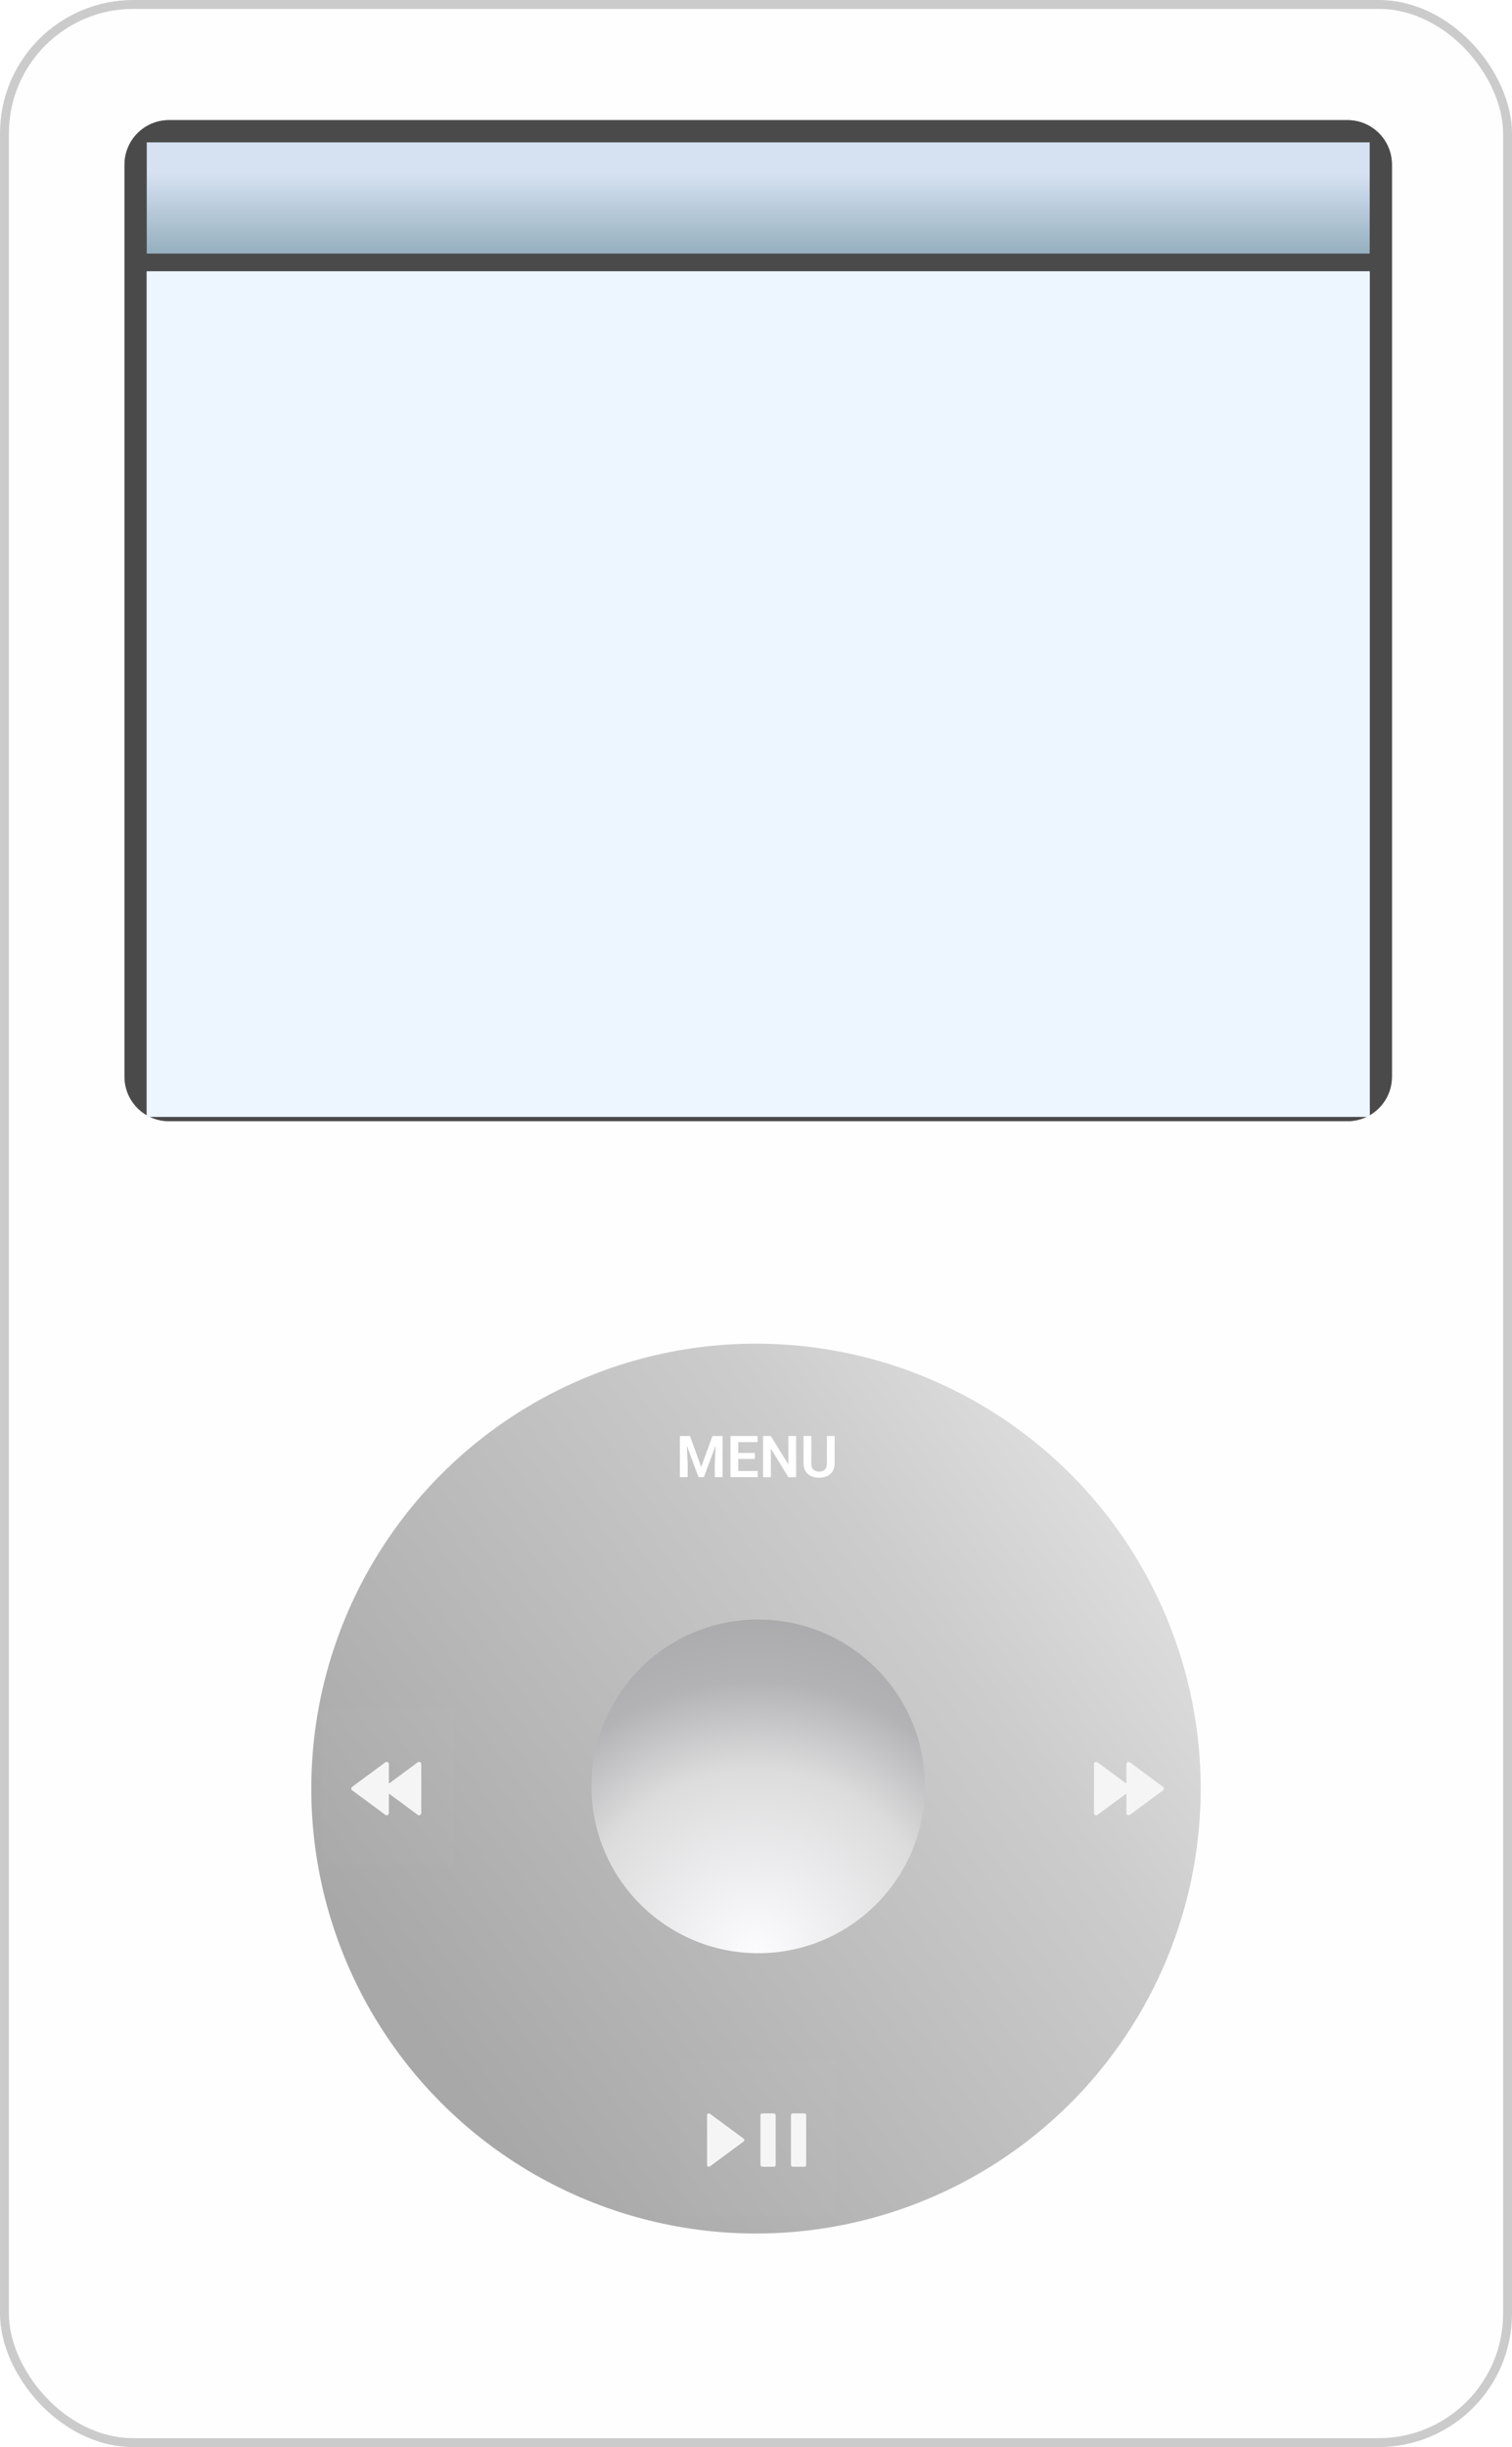 <svg width="340" height="550" viewBox="0 0 340 550" fill="none" xmlns="http://www.w3.org/2000/svg">
<g id="iPod">
<g id="Shell">
<g id="Shell_2">
<rect width="340" height="550" rx="30" fill="#FEFEFE"/>
<rect x="1" y="1" width="338" height="548" rx="29" stroke="black" stroke-opacity="0.2" stroke-width="2"/>
</g>
</g>
<g id="ScrollWheel">
<g id="TouchRing">
<circle id="Outer" cx="170" cy="402" r="100" fill="url(#paint0_linear_13_68)"/>
</g>
<g id="SelectButton">
<circle id="Inner" cx="170.5" cy="401.5" r="37.5" fill="url(#paint1_radial_13_68)"/>
</g>
<g id="BackButton">
<rect id="BackBox" x="72" y="384" width="30" height="35" fill="#D9D9D9" fill-opacity="0.01"/>
<path id="Back" d="M86.646 396.099C86.975 395.855 87.442 396.09 87.442 396.5V400.695C87.442 400.777 87.535 400.824 87.601 400.776L93.931 396.099C94.26 395.855 94.727 396.09 94.727 396.5V407.5C94.727 407.91 94.26 408.145 93.931 407.901L87.601 403.224C87.535 403.175 87.442 403.222 87.442 403.304L87.442 407.5C87.442 407.91 86.975 408.145 86.646 407.901L79.203 402.401C78.933 402.202 78.933 401.798 79.203 401.598L86.646 396.099Z" fill="#F5F5F5"/>
</g>
<g id="SkipButton">
<rect id="SkipBox" x="239" y="384" width="30" height="35" fill="#D9D9D9" fill-opacity="0.01"/>
<path id="skip" d="M254.081 396.099C253.751 395.855 253.285 396.09 253.285 396.5L253.285 400.695C253.285 400.777 253.192 400.824 253.126 400.776L246.796 396.099C246.466 395.855 246 396.09 246 396.5V407.5C246 407.91 246.466 408.145 246.796 407.901L253.126 403.224C253.192 403.175 253.285 403.222 253.285 403.304L253.285 407.5C253.285 407.91 253.751 408.145 254.081 407.901L261.524 402.401C261.794 402.202 261.794 401.798 261.524 401.598L254.081 396.099Z" fill="#F5F5F5"/>
</g>
<g id="PlayPauseButton">
<rect id="PlayPauseBox" x="153" y="463" width="35" height="35" fill="#D9D9D9" fill-opacity="0.01"/>
<g id="PlayPause">
<g id="shape">
<path d="M171.429 475C171.192 475 171 475.192 171 475.429V486.571C171 486.808 171.192 487 171.429 487H174C174.237 487 174.429 486.808 174.429 486.571V475.429C174.429 475.192 174.237 475 174 475H171.429Z" fill="#F5F5F5"/>
<path d="M178.286 475C178.049 475 177.857 475.192 177.857 475.429V486.571C177.857 486.808 178.049 487 178.286 487H180.857C181.094 487 181.286 486.808 181.286 486.571V475.429C181.286 475.192 181.094 475 180.857 475H178.286Z" fill="#F5F5F5"/>
</g>
<path id="shape_2" d="M159 475.4C159 475.072 159.373 474.884 159.637 475.079L167.216 480.678C167.432 480.838 167.432 481.161 167.216 481.321L159.637 486.921C159.373 487.116 159 486.928 159 486.6L159 475.4Z" fill="#F5F5F5"/>
</g>
</g>
<g id="MenuButton">
<rect id="MenuBox" x="145" y="312" width="50" height="30" fill="#D9D9D9" fill-opacity="0.01"/>
<path id="MENU" d="M153.644 322.758H155.155L157.681 329.715L160.201 322.758H161.718L158.284 332H157.072L153.644 322.758ZM152.882 322.758H154.361L154.628 329.15V332H152.882V322.758ZM160.995 322.758H162.48V332H160.734V329.15L160.995 322.758ZM170.383 330.629V332H165.47V330.629H170.383ZM166.003 322.758V332H164.257V322.758H166.003ZM169.742 326.573V327.912H165.47V326.573H169.742ZM170.364 322.758V324.135H165.47V322.758H170.364ZM179.022 322.758V332H177.27L173.341 325.589V332H171.595V322.758H173.341L177.283 329.175V322.758H179.022ZM185.941 322.758H187.687V328.896C187.687 329.603 187.534 330.197 187.229 330.68C186.925 331.158 186.51 331.52 185.985 331.765C185.461 332.006 184.864 332.127 184.195 332.127C183.518 332.127 182.915 332.006 182.386 331.765C181.857 331.52 181.443 331.158 181.142 330.68C180.842 330.197 180.691 329.603 180.691 328.896V322.758H182.437V328.896C182.437 329.328 182.509 329.681 182.653 329.956C182.797 330.227 183 330.428 183.262 330.559C183.525 330.69 183.836 330.756 184.195 330.756C184.559 330.756 184.87 330.69 185.128 330.559C185.391 330.428 185.592 330.227 185.731 329.956C185.871 329.681 185.941 329.328 185.941 328.896V322.758Z" fill="white"/>
</g>
</g>
<g id="Screen">
<g id="Bezle">
<path d="M28 37C28 31.477 32.477 27 38 27H303C308.523 27 313 31.477 313 37V242C313 247.523 308.523 252 303 252H38C32.477 252 28 247.523 28 242V37Z" fill="#434343" fill-opacity="0.8"/>
<path d="M28 37C28 31.477 32.477 27 38 27H303C308.523 27 313 31.477 313 37V242C313 247.523 308.523 252 303 252H38C32.477 252 28 247.523 28 242V37Z" fill="#434343" fill-opacity="0.8"/>
</g>
<g id="Display" filter="url(#filter0_i_13_68)">
  <path d="M33 57H308V247H33V57Z" fill="#EDF6FF"/>
  <path d="M33 57H308V247H33V57Z" fill="#EDF6FF"/>
</g>
<g id="Header">
<rect id="Rectangle 5" x="33" y="32" width="275" height="25" fill="url(#paint2_linear_13_68)"/>
</g>
</g>
</g>
<defs>
<filter id="filter0_i_13_68" x="33" y="32" width="275" height="219" filterUnits="userSpaceOnUse" color-interpolation-filters="sRGB">
<feFlood flood-opacity="0" result="BackgroundImageFix"/>
<feBlend mode="normal" in="SourceGraphic" in2="BackgroundImageFix" result="shape"/>
<feColorMatrix in="SourceAlpha" type="matrix" values="0 0 0 0 0 0 0 0 0 0 0 0 0 0 0 0 0 0 127 0" result="hardAlpha"/>
<feOffset dy="4"/>
<feGaussianBlur stdDeviation="2"/>
<feComposite in2="hardAlpha" operator="arithmetic" k2="-1" k3="1"/>
<feColorMatrix type="matrix" values="0 0 0 0 0 0 0 0 0 0 0 0 0 0 0 0 0 0 0.25 0"/>
<feBlend mode="normal" in2="shape" result="effect1_innerShadow_13_68"/>
</filter>
<linearGradient id="paint0_linear_13_68" x1="270" y1="313.5" x2="83.5" y2="447.5" gradientUnits="userSpaceOnUse">
<stop stop-color="#CED5DF"/>
<stop offset="0.084" stop-color="#E1E1E1"/>
<stop offset="0.349" stop-color="#CCCCCC"/>
<stop offset="0.983" stop-color="#A8A8A8"/>
</linearGradient>
<radialGradient id="paint1_radial_13_68" cx="0" cy="0" r="1" gradientUnits="userSpaceOnUse" gradientTransform="translate(170 439) rotate(-90) scale(111.5)">
<stop stop-color="#FCFCFE"/>
<stop offset="0.372" stop-color="#DCDCDD"/>
<stop offset="0.549" stop-color="#B3B3B5"/>
<stop offset="1" stop-color="#979798"/>
</radialGradient>
<linearGradient id="paint2_linear_13_68" x1="170" y1="57" x2="170" y2="32" gradientUnits="userSpaceOnUse">
<stop stop-color="#95AFBE"/>
<stop offset="0.725" stop-color="#D6E2F2"/>
</linearGradient>
</defs>
</svg>
